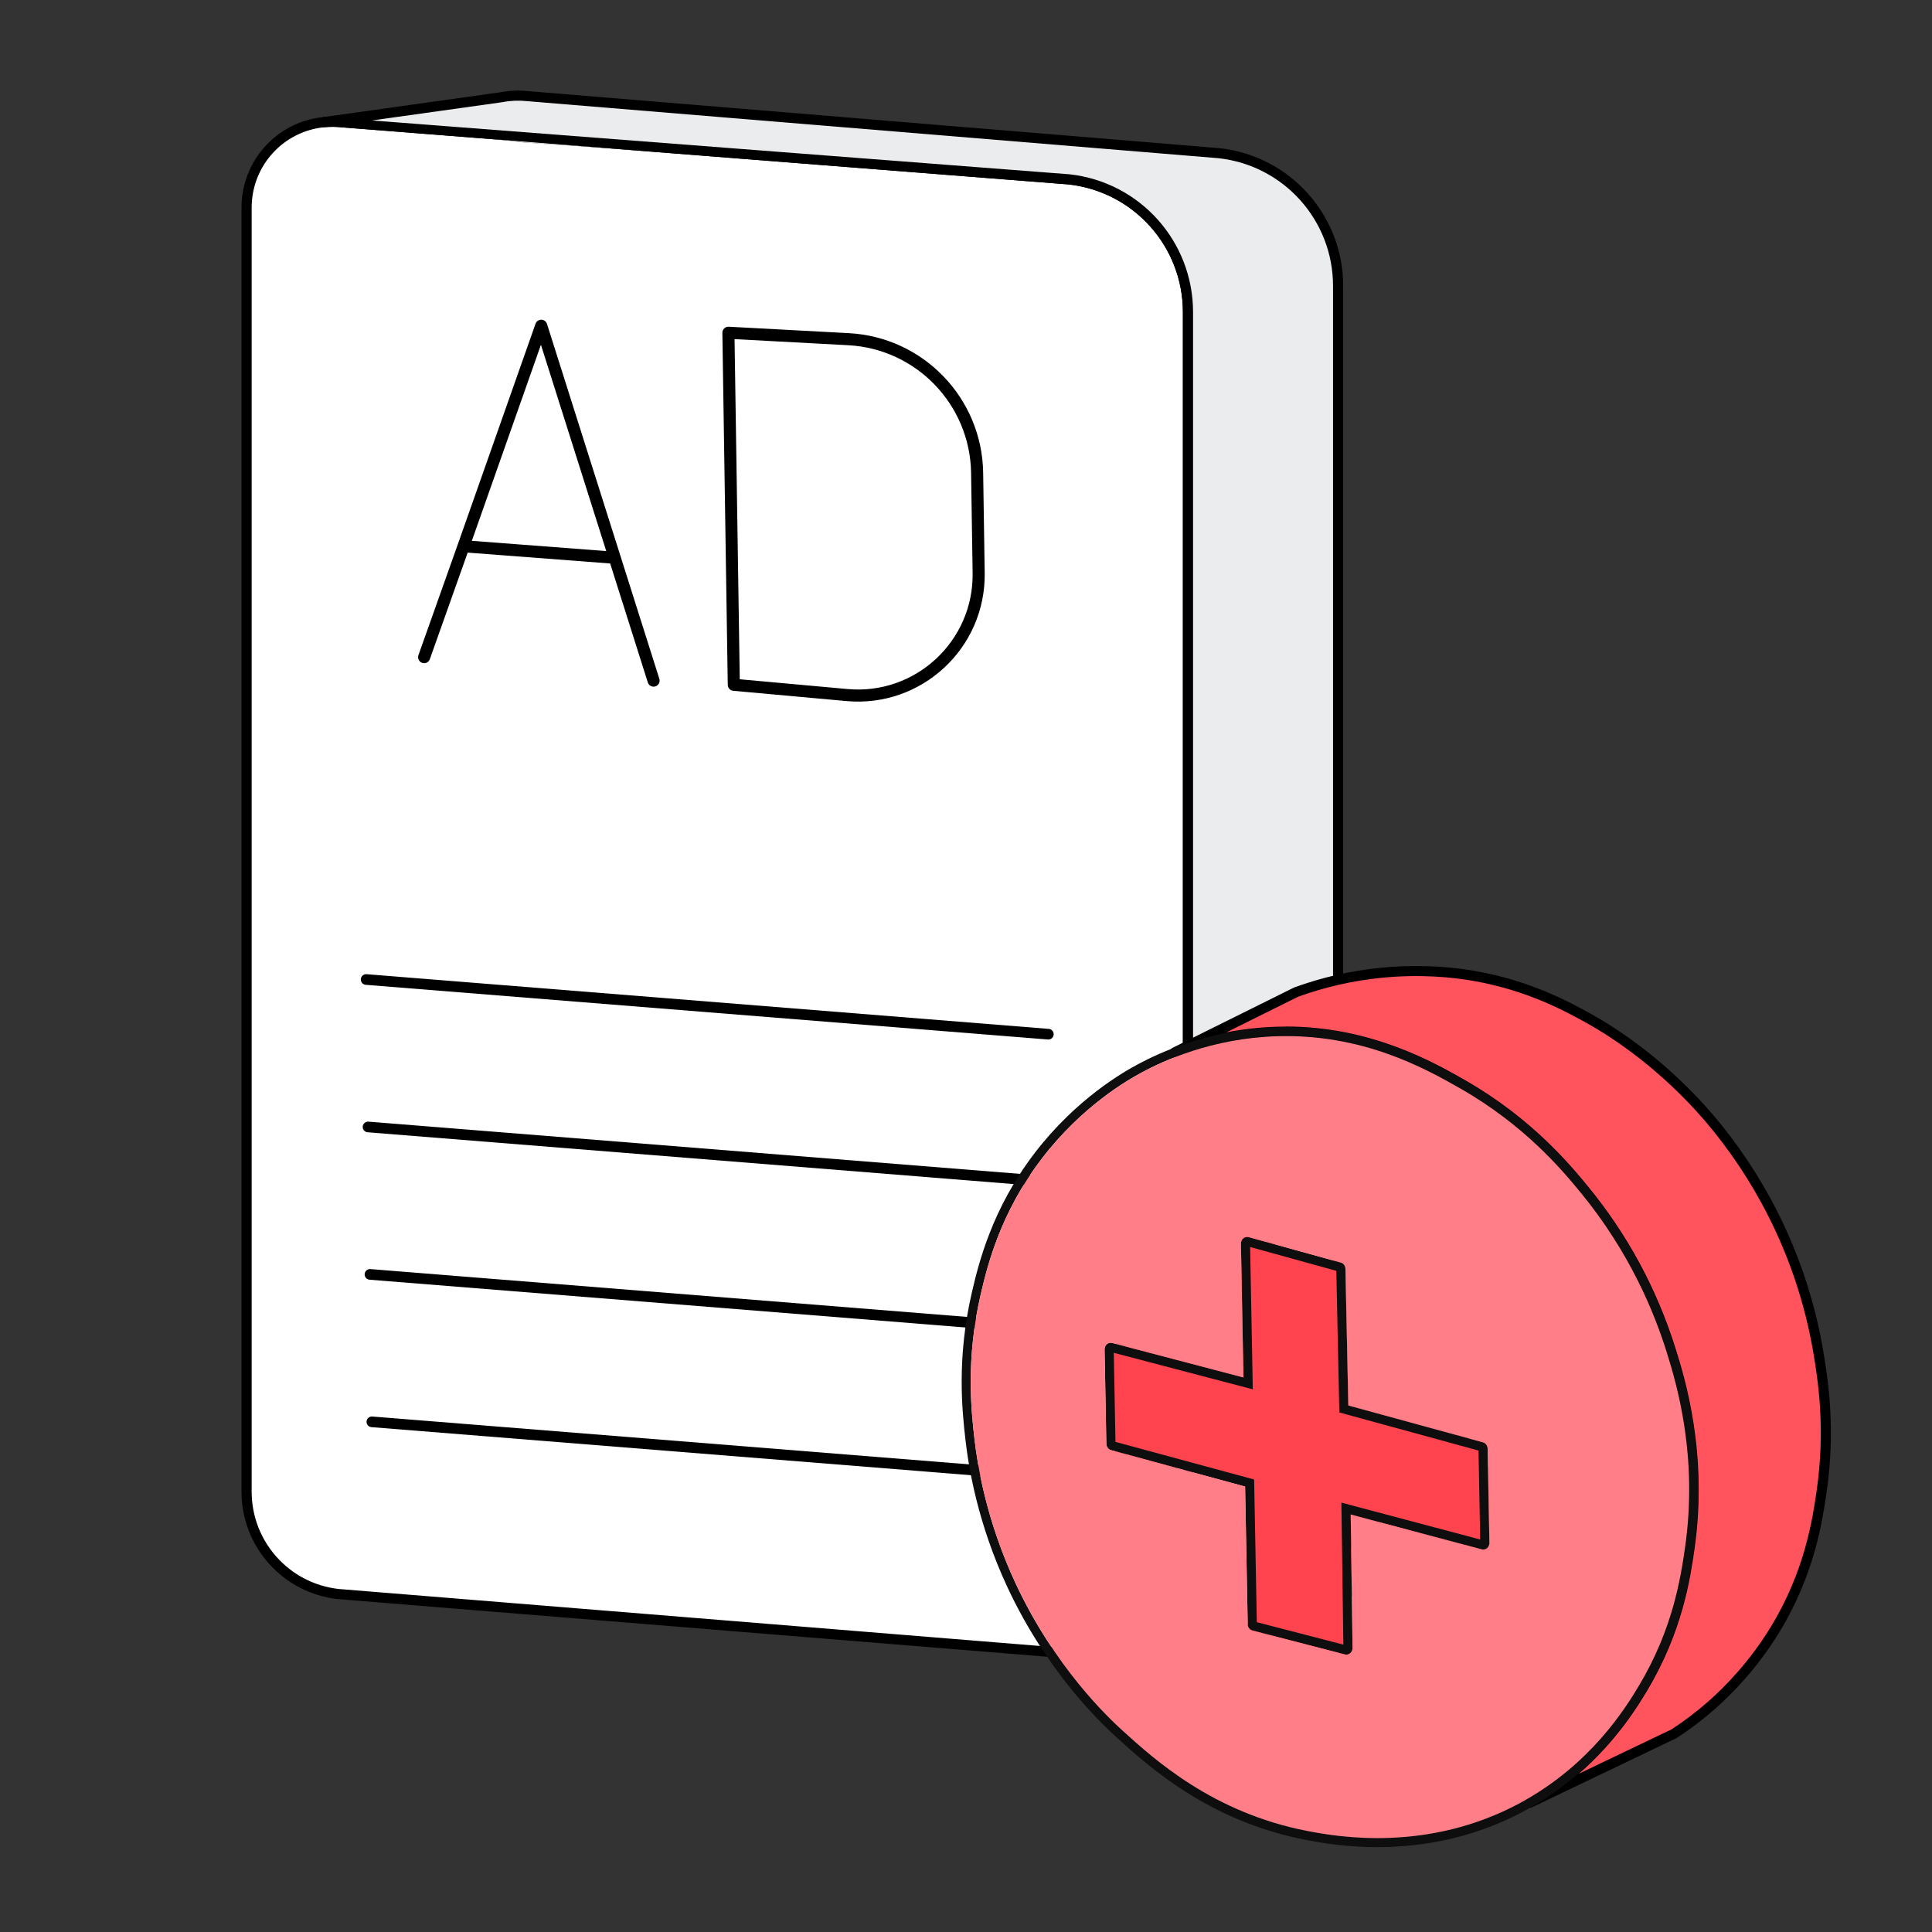 <svg width="128" height="128" viewBox="0 0 128 128" fill="none" xmlns="http://www.w3.org/2000/svg">
<rect x="0" y="0" width="128" height="128" fill="#333333" stroke="none"/>
<g id="illustration / deriv / light / ad-add">
<g id="vector">
<g id="add">
<g id="Group">
<g id="Group_2">
<g id="Group_3">
<path id="Vector" d="M78.706 20.683V103.477C78.706 104.856 78.259 106.117 77.505 107.14C76.582 108.394 75.198 109.282 73.623 109.566H73.621C73.043 109.67 72.439 109.694 71.822 109.623L22.393 105.606C18.944 105.212 16.338 102.293 16.338 98.821V13.761C16.338 10.783 18.608 8.386 21.441 8.092H21.453C21.847 8.052 22.252 8.052 22.664 8.097L29.597 8.867L34.752 9.441L70.833 11.881C75.316 12.378 78.708 16.169 78.708 20.68L78.706 20.683Z" fill="white"/>
<path id="Vector_2" d="M72.53 110C72.281 110 72.032 109.986 71.781 109.958L22.353 105.941C18.731 105.529 16 102.468 16 98.821V13.761C16 10.662 18.319 8.082 21.396 7.759C21.404 7.759 21.413 7.758 21.418 7.756C21.845 7.714 22.276 7.717 22.698 7.764L70.867 11.548C75.526 12.066 79.041 15.992 79.041 20.682V103.476C79.041 104.878 78.603 106.213 77.775 107.336C76.779 108.69 75.325 109.598 73.68 109.894C73.675 109.894 73.67 109.894 73.665 109.896C73.291 109.963 72.91 109.997 72.528 109.997L72.53 110ZM21.494 8.425C21.494 8.425 21.478 8.427 21.475 8.429C18.738 8.713 16.673 11.005 16.673 13.762V98.823C16.673 102.127 19.148 104.9 22.428 105.273L71.857 109.29C72.429 109.356 73.002 109.337 73.559 109.236C73.564 109.236 73.569 109.235 73.574 109.235C75.044 108.967 76.344 108.154 77.233 106.941C77.976 105.932 78.368 104.735 78.368 103.479V20.685C78.368 16.338 75.111 12.7 70.793 12.22L22.624 8.437C22.25 8.395 21.87 8.393 21.492 8.429L21.494 8.425Z" fill="black"/>
</g>
<g id="Group_4">
<path id="Vector_3" d="M88.654 18.952V101.745C88.654 105.085 86.029 107.748 82.814 107.922V107.933L73.621 109.565C75.199 109.28 76.583 108.393 77.504 107.138C78.257 106.116 78.705 104.855 78.705 103.476V20.682C78.705 16.169 75.313 12.38 70.83 11.883L34.749 9.443L29.594 8.869L22.661 8.099C22.249 8.054 21.844 8.054 21.45 8.091L33.255 6.436H33.256C33.803 6.332 34.374 6.305 34.963 6.369L80.778 10.151C85.263 10.65 88.653 14.44 88.653 18.95L88.654 18.952Z" fill="#EBECEE"/>
<path id="Vector_4" d="M73.624 109.903C73.46 109.903 73.319 109.785 73.292 109.62C73.264 109.438 73.385 109.269 73.565 109.235C75.039 108.969 76.344 108.154 77.237 106.94C77.98 105.931 78.372 104.733 78.372 103.477V20.684C78.372 16.337 75.115 12.698 70.797 12.219L22.628 8.435C22.253 8.393 21.868 8.392 21.486 8.429C21.306 8.445 21.141 8.316 21.119 8.133C21.098 7.951 21.225 7.786 21.407 7.759L33.21 6.105C33.798 5.994 34.402 5.97 35.002 6.038L80.817 9.819C85.477 10.339 88.991 14.265 88.991 18.953V101.747C88.991 105.182 86.333 108.024 82.922 108.255C82.904 108.261 82.885 108.266 82.865 108.268L73.671 109.899C73.656 109.901 73.639 109.903 73.624 109.903ZM24.656 7.981L70.869 11.548C75.529 12.066 79.043 15.992 79.043 20.682V103.476C79.043 104.878 78.606 106.213 77.777 107.336C77.336 107.937 76.805 108.448 76.206 108.858L82.69 107.609C82.724 107.594 82.759 107.585 82.796 107.584C85.892 107.417 88.317 104.851 88.317 101.742V18.948C88.317 14.603 85.06 10.964 80.74 10.483L34.925 6.702C34.387 6.643 33.847 6.663 33.319 6.764C33.309 6.766 33.299 6.767 33.289 6.769L24.652 7.98L24.656 7.981Z" fill="black"/>
</g>
</g>
</g>
<g id="Group 20">
<path id="Vector 376" d="M24.259 64.895L69.456 68.518" stroke="black" stroke-width="0.706" stroke-linecap="round" stroke-linejoin="round"/>
<path id="Vector 377" d="M24.384 74.664L69.582 78.287" stroke="black" stroke-width="0.706" stroke-linecap="round" stroke-linejoin="round"/>
<path id="Vector 378" d="M24.512 84.432L69.71 88.055" stroke="black" stroke-width="0.706" stroke-linecap="round" stroke-linejoin="round"/>
<path id="Vector 379" d="M24.638 94.2L69.836 97.823" stroke="black" stroke-width="0.706" stroke-linecap="round" stroke-linejoin="round"/>
</g>
<path id="Vector 381 (Stroke)" fill-rule="evenodd" clip-rule="evenodd" d="M35.865 21.181C36.037 21.184 36.188 21.297 36.24 21.461L43.683 44.973C43.75 45.184 43.633 45.408 43.423 45.475C43.212 45.542 42.987 45.425 42.92 45.215L40.425 37.332L30.985 36.612L28.477 43.673C28.403 43.881 28.174 43.99 27.966 43.916C27.758 43.842 27.649 43.613 27.723 43.405L30.333 36.057L35.481 21.448C35.539 21.286 35.693 21.179 35.865 21.181ZM31.261 35.831L40.165 36.51L35.838 22.843L31.261 35.831ZM47.982 21.757C48.062 21.68 48.17 21.64 48.281 21.646L56.242 22.073C61.175 22.338 65.061 26.376 65.137 31.316L65.239 37.954C65.315 42.944 61.05 46.899 56.08 46.448L48.58 45.767C48.376 45.749 48.219 45.58 48.216 45.375L47.859 22.051C47.858 21.941 47.902 21.834 47.982 21.757ZM48.666 22.468L49.011 45.003L56.153 45.651C60.649 46.06 64.508 42.481 64.439 37.966L64.337 31.328C64.268 26.809 60.712 23.114 56.199 22.872L48.666 22.468Z" fill="black"/>
</g>
<g id="add_2">
<g id="Group_5">
<path id="Vector_5" d="M120.681 98.84C120.393 100.814 119.854 104.266 117.599 107.965C116.002 110.581 114.176 112.291 113.379 112.99C112.443 113.811 111.578 114.428 110.911 114.862C107.722 116.389 104.534 117.916 101.342 119.443C105.753 116.895 107.968 113.294 108.843 111.834C111.104 108.058 111.637 104.627 111.925 102.641C112.823 96.446 111.37 91.613 110.699 89.472C109.874 86.836 108.243 82.832 104.956 78.825C103.72 77.318 101.212 74.319 96.902 71.856C94.522 70.496 90.347 68.182 84.611 68.353C81.833 68.436 79.509 69.078 77.823 69.727C80.505 68.395 83.188 67.061 85.87 65.728C87.252 65.226 89.158 64.682 91.473 64.451C94.427 64.153 96.731 64.493 97.689 64.661C101.25 65.286 103.732 66.632 105.237 67.46C106.084 67.929 109.327 69.78 112.592 73.345C113.421 74.25 115.277 76.387 117.003 79.561C119.219 83.634 120.112 87.376 120.506 89.805C120.789 91.548 121.28 94.733 120.681 98.84Z" fill="#FF535E"/>
<path id="Vector_6" d="M101.343 119.776C101.224 119.776 101.109 119.711 101.049 119.598C100.966 119.44 101.022 119.243 101.177 119.155C105.606 116.595 107.83 112.883 108.56 111.662C110.834 107.866 111.331 104.435 111.599 102.592C112.506 96.35 110.965 91.425 110.385 89.57C109.176 85.701 107.263 82.157 104.701 79.036C103.62 77.717 101.09 74.63 96.739 72.145C94.519 70.876 90.384 68.514 84.622 68.686C82.347 68.754 80.1 69.21 77.944 70.036C77.778 70.1 77.591 70.021 77.52 69.86C77.448 69.697 77.518 69.507 77.676 69.427C79.461 68.541 81.246 67.654 83.03 66.768L85.723 65.431C85.735 65.426 85.746 65.421 85.758 65.416C87.589 64.75 89.502 64.314 91.442 64.12C93.566 63.905 95.746 63.98 97.749 64.333C101.425 64.978 104.011 66.404 105.4 67.169C106.907 68.004 109.878 69.887 112.84 73.12C114.518 74.953 116.06 77.125 117.298 79.402C119.056 82.632 120.247 86.115 120.837 89.751C121.095 91.341 121.632 94.648 121.014 98.888C120.737 100.782 120.222 104.309 117.885 108.138C116.429 110.523 114.753 112.228 113.6 113.239C112.815 113.929 111.972 114.568 111.094 115.142C111.082 115.15 111.069 115.157 111.055 115.163C108.931 116.181 106.807 117.198 104.683 118.214L101.486 119.744C101.44 119.766 101.392 119.777 101.343 119.777V119.776ZM85.199 68.01C90.848 68.01 95.024 70.399 97.069 71.567C101.526 74.113 104.111 77.267 105.215 78.614C107.832 81.801 109.785 85.42 111.019 89.372C111.611 91.265 113.184 96.295 112.256 102.689C111.982 104.578 111.471 108.094 109.129 112.005C108.572 112.936 107.168 115.281 104.612 117.51C106.658 116.531 108.702 115.553 110.748 114.573C111.593 114.021 112.404 113.404 113.161 112.74C114.277 111.759 115.905 110.104 117.316 107.792C119.581 104.079 120.084 100.641 120.353 98.793C120.957 94.655 120.431 91.416 120.179 89.859C119.6 86.297 118.434 82.885 116.711 79.722C115.498 77.491 113.988 75.364 112.346 73.571C109.449 70.407 106.546 68.568 105.076 67.753C103.722 67.006 101.199 65.615 97.631 64.99C96.275 64.75 94.113 64.521 91.505 64.784C89.625 64.972 87.774 65.394 85.999 66.038L83.323 67.367C82.631 67.711 81.939 68.055 81.247 68.398C82.352 68.182 83.471 68.057 84.597 68.024C84.798 68.017 84.998 68.015 85.196 68.015L85.199 68.01Z" fill="black"/>
</g>
<g id="Group_6">
<path id="Vector_7" d="M102.054 94.379C98.461 97.782 94.867 101.187 91.274 104.592C88.355 105.977 85.438 107.365 82.519 108.75C88.734 102.862 94.952 96.971 101.169 91.082C101.455 91.844 101.823 92.972 102.054 94.379Z" fill="#FF444F"/>
<path id="Vector_8" d="M82.521 109.083C82.414 109.083 82.31 109.031 82.246 108.938C82.153 108.803 82.173 108.62 82.291 108.509L100.942 90.841C101.023 90.764 101.137 90.733 101.245 90.758C101.353 90.783 101.443 90.861 101.481 90.964C101.892 92.054 102.194 93.185 102.384 94.324C102.402 94.434 102.364 94.544 102.284 94.62C98.692 98.023 95.097 101.428 91.504 104.833C91.479 104.856 91.449 104.876 91.418 104.891L82.662 109.049C82.616 109.071 82.567 109.081 82.519 109.081L82.521 109.083ZM101.03 91.673L84.271 107.551L91.087 104.314C94.625 100.962 98.162 97.611 101.699 94.259C101.544 93.386 101.321 92.518 101.03 91.673Z" fill="black"/>
</g>
<g id="Group_7">
<path id="Vector_9" d="M99.006 106.936C96.066 110.224 92.247 110.829 91.457 110.939C86.713 111.596 83.26 109.281 82.508 108.749C85.427 107.363 88.345 105.976 91.264 104.59C91.813 104.923 92.529 105.312 93.399 105.676C93.759 105.824 94.787 106.239 96.202 106.551C96.936 106.713 97.882 106.874 99.008 106.934L99.006 106.936Z" fill="#FF444F"/>
<path id="Vector_10" d="M89.765 111.39C86.104 111.39 83.403 109.79 82.318 109.022C82.222 108.953 82.168 108.839 82.178 108.722C82.188 108.604 82.26 108.501 82.366 108.451L91.122 104.293C91.224 104.245 91.342 104.251 91.436 104.309C92.1 104.712 92.804 105.07 93.529 105.374C94.374 105.723 95.323 106.021 96.273 106.231C97.175 106.43 98.1 106.557 99.026 106.606C99.154 106.613 99.266 106.693 99.316 106.811C99.364 106.929 99.342 107.066 99.256 107.16C96.458 110.287 92.902 111.077 91.503 111.272C90.903 111.355 90.32 111.392 89.763 111.392L89.765 111.39ZM83.183 108.799C84.633 109.714 87.599 111.139 91.415 110.61C92.662 110.437 95.721 109.763 98.286 107.215C97.561 107.147 96.839 107.034 96.132 106.878C95.144 106.66 94.156 106.35 93.274 105.986C92.574 105.693 91.894 105.351 91.248 104.97L83.183 108.8V108.799Z" fill="black"/>
</g>
<g id="Group_8">
<path id="Vector_11" d="M83.245 84.805C83.037 85.546 82.502 87.662 82.758 90.417C82.811 91.002 82.896 91.549 82.996 92.052C80.406 94.52 77.818 96.985 75.228 99.453C74.676 98.169 73.941 96.02 73.897 93.289C73.871 91.749 73.862 88.792 75.684 85.724C76.336 84.627 78.272 81.741 81.988 80.33C83.343 79.815 84.669 79.599 85.913 79.575C85.108 80.597 83.937 82.353 83.245 84.805Z" fill="#FF444F"/>
<path id="Vector_12" d="M75.231 99.786C75.209 99.786 75.186 99.784 75.164 99.779C75.058 99.757 74.968 99.684 74.925 99.584C74.058 97.57 73.601 95.454 73.567 93.294C73.543 91.825 73.491 88.77 75.4 85.555C76.28 84.071 78.291 81.378 81.872 80.019C83.158 79.53 84.517 79.269 85.909 79.242C86.046 79.241 86.157 79.312 86.214 79.427C86.27 79.542 86.257 79.68 86.177 79.781C84.973 81.308 84.095 83.03 83.567 84.896C83.228 86.102 82.872 88.033 83.092 90.386C83.141 90.92 83.22 91.459 83.325 91.988C83.346 92.1 83.311 92.216 83.228 92.294C80.651 94.749 78.078 97.201 75.502 99.656L75.46 99.696C75.397 99.756 75.316 99.787 75.231 99.787V99.786ZM85.224 79.942C84.151 80.027 83.107 80.262 82.109 80.641C78.717 81.928 76.809 84.485 75.973 85.894C74.16 88.948 74.21 91.877 74.233 93.284C74.263 95.198 74.639 97.078 75.352 98.877C77.781 96.564 80.207 94.252 82.638 91.937C82.544 91.444 82.475 90.944 82.43 90.446C82.2 87.991 82.574 85.974 82.929 84.715C83.414 82.993 84.186 81.391 85.224 79.942Z" fill="black"/>
</g>
<g id="Group_9">
<g id="Vector_13">
<path fill-rule="evenodd" clip-rule="evenodd" d="M84.602 68.054C90.43 67.88 94.666 70.232 97.053 71.596C101.412 74.087 103.949 77.122 105.191 78.635C108.509 82.679 110.156 86.722 110.989 89.383C111.664 91.537 113.133 96.424 112.224 102.681C111.933 104.676 111.394 108.158 109.102 111.985C108.189 113.51 105.809 117.377 101.002 119.975C94.697 123.384 88.523 122.284 86.513 121.897C80.087 120.658 76.093 117.029 73.973 115.102L73.97 115.1C72.956 114.179 69.386 110.808 66.756 105.181C64.751 100.892 64.167 97.162 63.964 95.388C63.745 93.487 63.374 89.995 64.39 85.621C64.838 83.699 65.712 80.101 68.543 76.401C71.306 72.79 74.45 71.012 75.399 70.506C76.796 69.757 80.115 68.189 84.602 68.054ZM110.415 89.558C109.598 86.947 107.981 82.981 104.727 79.016C103.498 77.519 101.018 74.553 96.755 72.117C94.385 70.763 90.272 68.485 84.62 68.653M110.415 89.558C111.082 91.687 112.52 96.47 111.63 102.594C111.342 104.571 110.816 107.955 108.587 111.676C107.688 113.178 105.377 116.929 100.717 119.447C94.604 122.752 88.609 121.689 86.627 121.308C80.372 120.102 76.482 116.572 74.373 114.656C73.388 113.76 69.882 110.451 67.299 104.927C65.332 100.717 64.759 97.056 64.56 95.32C64.343 93.438 63.982 90.028 64.975 85.756C65.418 83.856 66.268 80.361 69.019 76.766C71.708 73.251 74.768 71.523 75.682 71.035C77.036 70.309 80.261 68.784 84.62 68.653" fill="#0E0E0E"/>
<path d="M89.106 109.612C89.137 109.621 89.169 109.625 89.201 109.624C89.204 109.624 89.208 109.624 89.211 109.624C89.319 109.622 89.421 109.574 89.496 109.493C89.57 109.411 89.612 109.302 89.611 109.188L89.489 100.341L98.169 102.648C98.204 102.658 98.239 102.663 98.275 102.662C98.302 102.662 98.329 102.659 98.356 102.653C98.417 102.64 98.475 102.612 98.525 102.57C98.574 102.529 98.613 102.475 98.639 102.415C98.666 102.355 98.679 102.289 98.678 102.222L98.56 95.967C98.557 95.774 98.429 95.603 98.254 95.556L89.331 93.115L89.139 84.06C89.136 83.866 89.01 83.698 88.835 83.651L82.729 81.963C82.693 81.953 82.656 81.948 82.618 81.949C82.593 81.949 82.567 81.952 82.543 81.957C82.481 81.971 82.423 81.999 82.373 82.04C82.324 82.082 82.284 82.134 82.257 82.194C82.23 82.254 82.217 82.32 82.218 82.387L82.385 91.259L73.689 88.975C73.654 88.965 73.618 88.96 73.582 88.96C73.556 88.961 73.53 88.964 73.505 88.969C73.444 88.983 73.386 89.011 73.338 89.053C73.289 89.094 73.25 89.148 73.223 89.208C73.197 89.268 73.184 89.334 73.185 89.401L73.303 95.665C73.305 95.759 73.336 95.85 73.391 95.924C73.446 95.997 73.523 96.05 73.609 96.074L82.496 98.486L82.667 107.611C82.669 107.706 82.701 107.799 82.757 107.873C82.814 107.948 82.892 108.001 82.981 108.024L89.106 109.612Z" fill="#FF444F"/>
<path fill-rule="evenodd" clip-rule="evenodd" d="M89.001 108.961L83.267 107.474L83.089 98.021L73.902 95.528L73.791 89.627L83.001 92.046L82.824 82.617L88.535 84.196L88.734 93.579L97.956 96.102L98.066 101.996L88.87 99.552L89.001 108.961ZM98.522 102.57C98.473 102.612 98.415 102.64 98.353 102.654C98.327 102.659 98.301 102.662 98.275 102.662C98.239 102.663 98.202 102.658 98.166 102.649L89.486 100.341L89.608 109.189C89.609 109.302 89.568 109.411 89.493 109.493C89.418 109.574 89.316 109.622 89.209 109.624C89.206 109.624 89.203 109.624 89.201 109.624C89.168 109.625 89.135 109.621 89.104 109.612L82.978 108.024C82.89 108.001 82.811 107.948 82.755 107.873C82.698 107.799 82.666 107.706 82.665 107.611L82.493 98.486L73.606 96.074C73.52 96.05 73.444 95.997 73.388 95.924C73.333 95.85 73.302 95.759 73.3 95.665L73.182 89.401C73.181 89.334 73.194 89.268 73.221 89.208C73.247 89.148 73.286 89.095 73.335 89.053C73.384 89.011 73.441 88.983 73.502 88.969C73.528 88.964 73.555 88.961 73.582 88.96C73.617 88.96 73.652 88.965 73.687 88.975L82.382 91.259L82.215 82.387C82.214 82.32 82.228 82.254 82.254 82.194C82.281 82.134 82.321 82.082 82.371 82.04C82.42 81.999 82.478 81.971 82.54 81.957C82.566 81.952 82.592 81.949 82.618 81.949C82.655 81.948 82.691 81.953 82.727 81.963L88.832 83.651C89.008 83.698 89.133 83.866 89.137 84.06L89.328 93.115L98.251 95.556C98.426 95.603 98.554 95.774 98.558 95.967L98.675 102.222C98.676 102.289 98.663 102.355 98.637 102.415C98.61 102.475 98.571 102.529 98.522 102.57Z" fill="#0E0E0E"/>
<path fill-rule="evenodd" clip-rule="evenodd" d="M104.727 79.016C107.981 82.981 109.598 86.947 110.415 89.558C111.082 91.687 112.52 96.47 111.63 102.594C111.342 104.571 110.816 107.955 108.587 111.676C107.688 113.178 105.377 116.929 100.717 119.447C94.604 122.752 88.609 121.689 86.627 121.308C80.372 120.102 76.482 116.572 74.373 114.656C73.388 113.76 69.882 110.451 67.299 104.927C65.332 100.717 64.759 97.056 64.56 95.32C64.343 93.438 63.982 90.028 64.975 85.756C65.418 83.856 66.268 80.361 69.019 76.766C71.708 73.251 74.768 71.523 75.682 71.035C77.036 70.309 80.261 68.784 84.62 68.653C90.272 68.485 94.385 70.763 96.755 72.117C101.018 74.553 103.498 77.519 104.727 79.016ZM89.201 109.624C89.204 109.624 89.208 109.624 89.211 109.624C89.319 109.622 89.421 109.574 89.496 109.493C89.57 109.411 89.612 109.302 89.611 109.188L89.489 100.341L98.166 102.649C98.202 102.658 98.239 102.663 98.275 102.662C98.302 102.662 98.329 102.659 98.356 102.653C98.417 102.64 98.475 102.612 98.525 102.57C98.574 102.529 98.613 102.475 98.639 102.415C98.666 102.355 98.679 102.289 98.678 102.222L98.56 95.967C98.557 95.774 98.429 95.603 98.254 95.556L89.331 93.115L89.139 84.06C89.136 83.866 89.01 83.698 88.835 83.651L82.729 81.963C82.693 81.953 82.656 81.948 82.618 81.949C82.592 81.949 82.566 81.952 82.54 81.957C82.478 81.971 82.42 81.999 82.371 82.04C82.321 82.082 82.281 82.134 82.254 82.194C82.228 82.254 82.214 82.32 82.215 82.387L82.382 91.259L73.689 88.975C73.654 88.965 73.618 88.96 73.582 88.96C73.555 88.961 73.528 88.964 73.502 88.969C73.441 88.983 73.384 89.011 73.335 89.053C73.286 89.095 73.247 89.148 73.221 89.208C73.194 89.268 73.181 89.334 73.182 89.401L73.3 95.665C73.302 95.759 73.333 95.85 73.388 95.924C73.444 95.997 73.52 96.05 73.606 96.074L82.493 98.486L82.665 107.611C82.666 107.706 82.698 107.799 82.755 107.873C82.811 107.948 82.89 108.001 82.978 108.024L89.104 109.612C89.135 109.621 89.168 109.625 89.201 109.624Z" fill="#FF7E88"/>
</g>
</g>
</g>
</g>
</g>
</svg>
